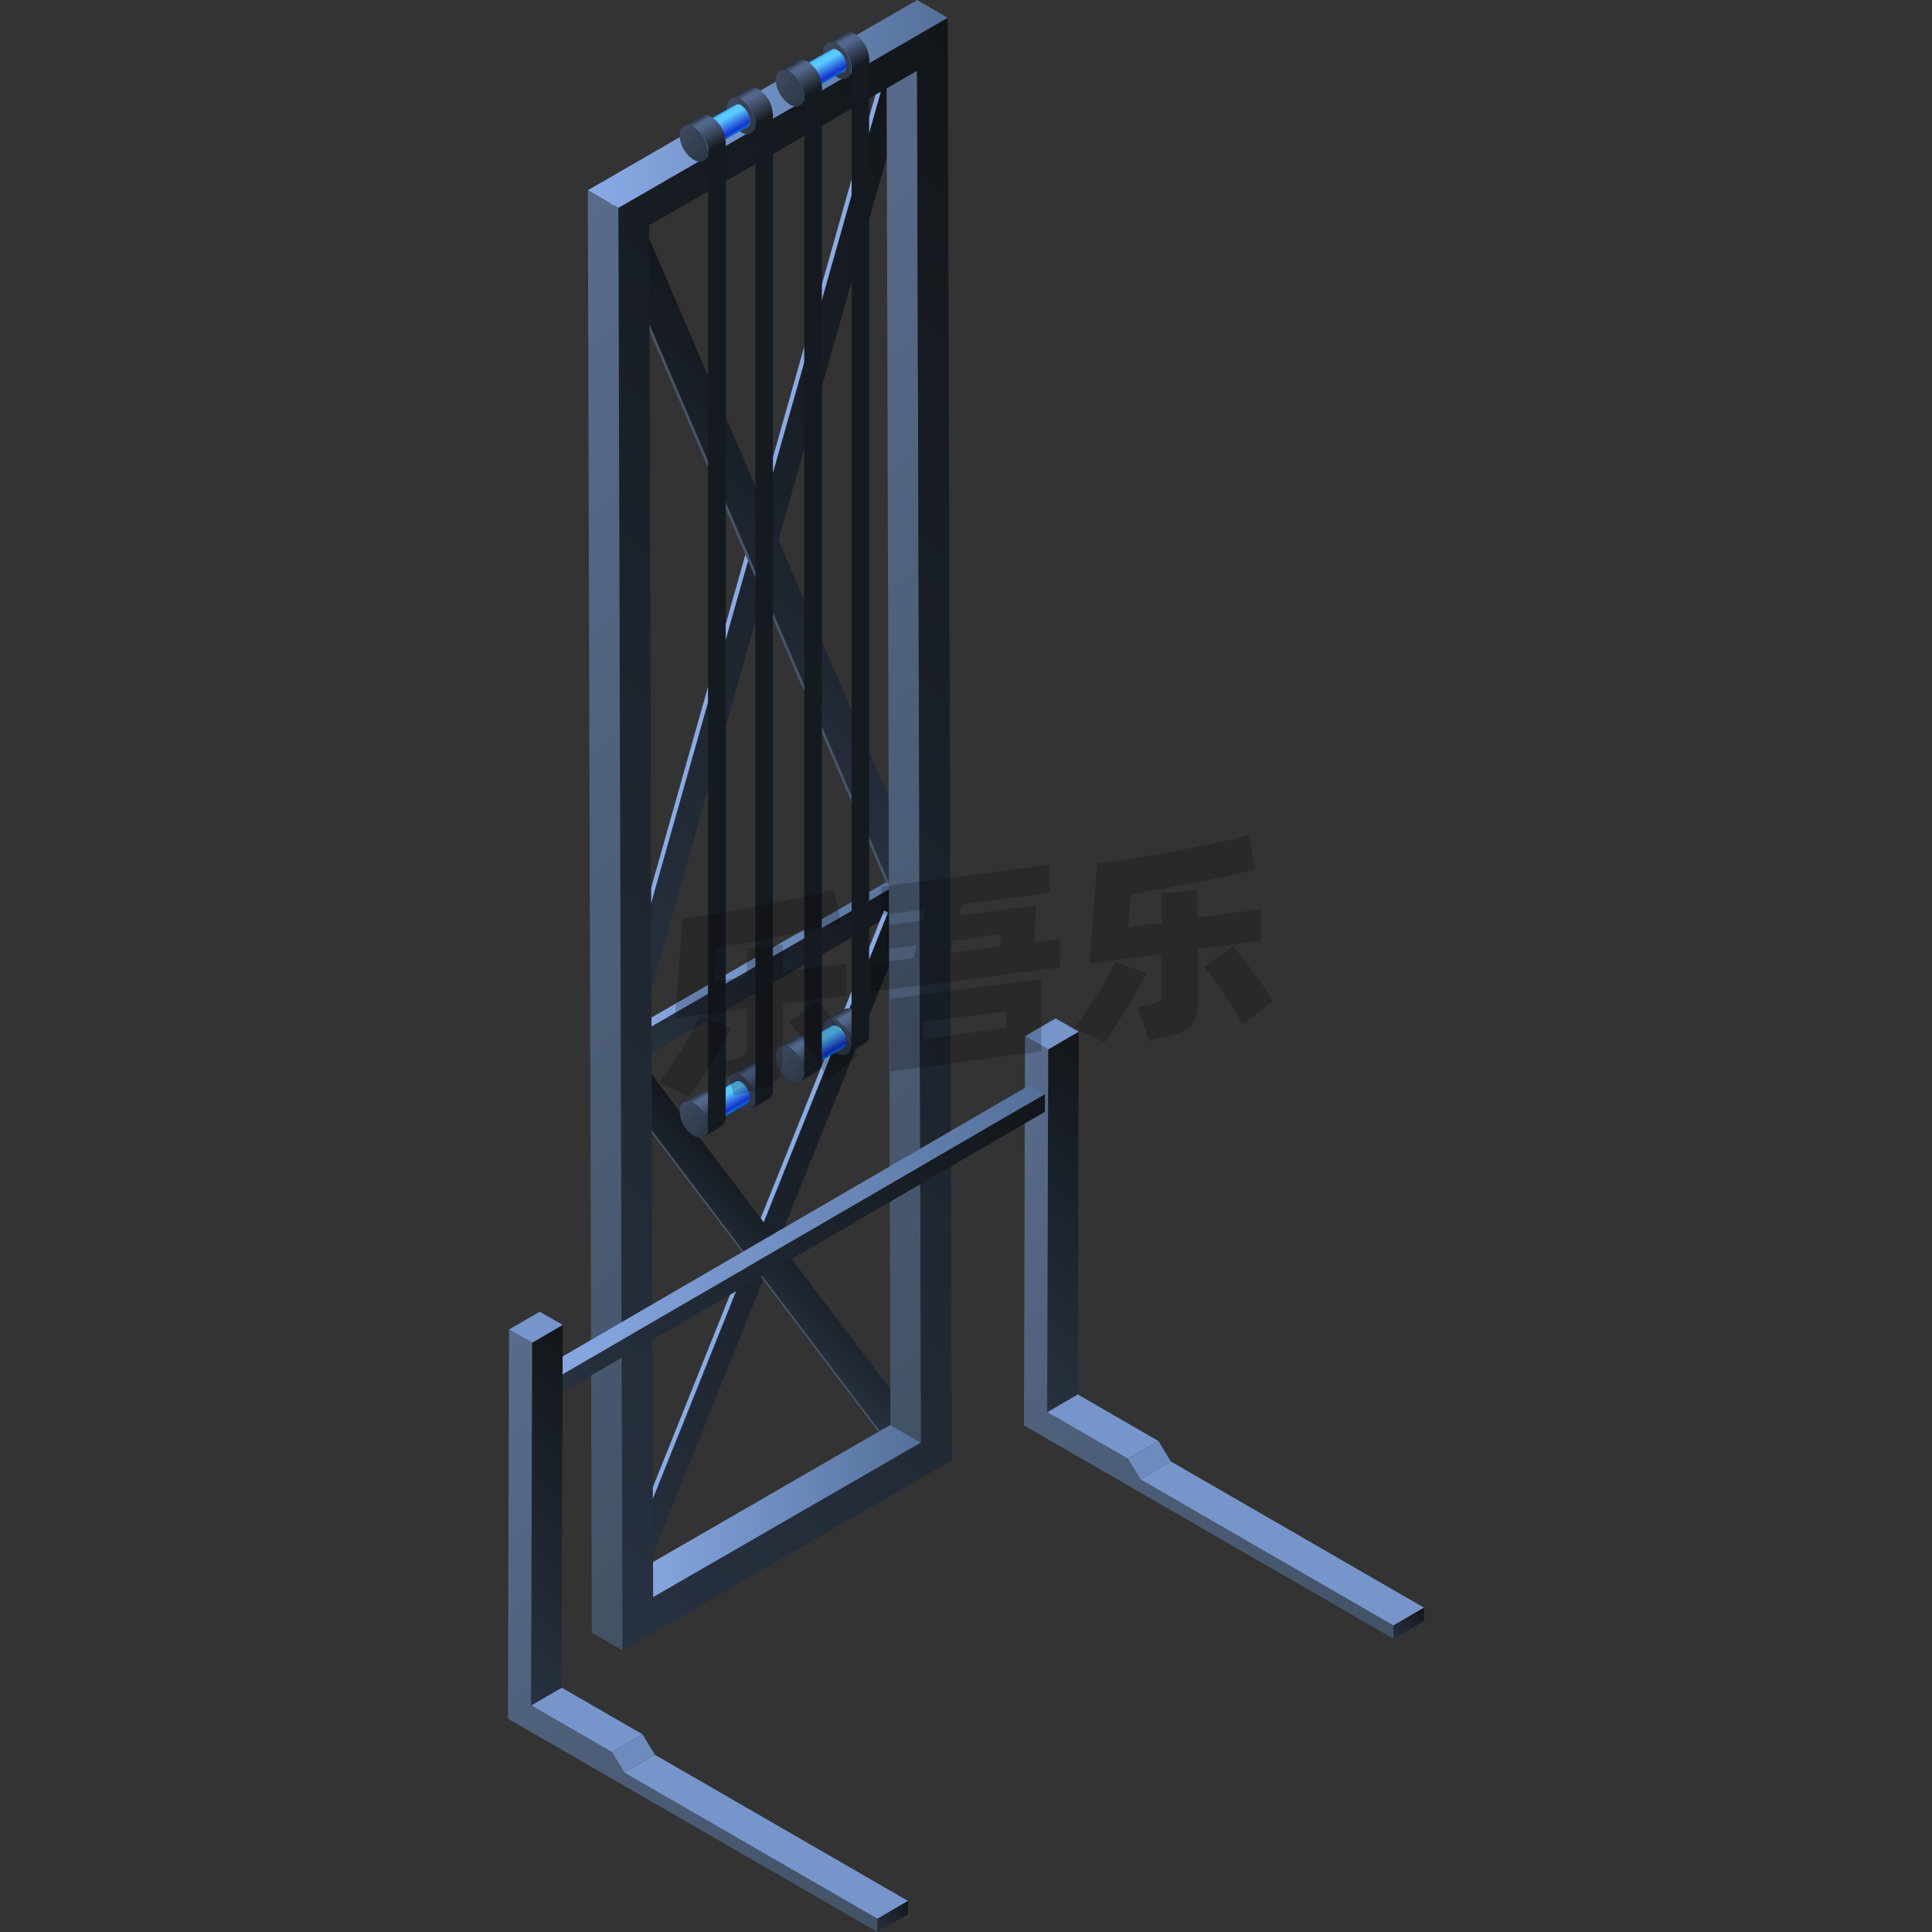 <svg xmlns="http://www.w3.org/2000/svg" xmlns:xlink="http://www.w3.org/1999/xlink" viewBox="0 0 150 150"><rect x="0" y="0" width="150" height="150" fill="#333333" stroke="none"/><defs><style>.cls-1,.cls-2{fill:none;}.cls-2{stroke:#fff;stroke-miterlimit:10;stroke-width:0.1px;}.cls-3{opacity:0;}.cls-4{fill:#000714;}.cls-5{opacity:0.1;fill:url(#新建图案);}.cls-6{isolation:isolate;}.cls-7{fill:url(#未命名的渐变_124);}.cls-8{fill:#bdbdbd;}.cls-9{fill:url(#未命名的渐变_13);}.cls-10{fill:url(#未命名的渐变_124-2);}.cls-11{fill:#828282;}.cls-12{fill:#88abe6;}.cls-13{fill:#45556a;}.cls-14{fill:url(#未命名的渐变_124-3);}.cls-15{fill:#fcfcfc;}.cls-16{fill:#818181;}.cls-17{fill:url(#未命名的渐变_124-4);}.cls-18{fill:url(#未命名的渐变_124-5);}.cls-19{fill:#f3f3f3;}.cls-20{fill:url(#未命名的渐变_13-2);}.cls-21{fill:url(#未命名的渐变_114);}.cls-22{fill:url(#未命名的渐变_124-6);}.cls-23{fill:url(#未命名的渐变_13-3);}.cls-24{fill:url(#未命名的渐变_114-2);}.cls-25{fill:url(#未命名的渐变_80);}.cls-26{fill:url(#未命名的渐变_1707);}.cls-27{fill:url(#未命名的渐变_164);}.cls-28{fill:url(#未命名的渐变_80-2);}.cls-29{fill:url(#未命名的渐变_1707-2);}.cls-30{fill:url(#未命名的渐变_80-3);}.cls-31{fill:url(#未命名的渐变_1707-3);}.cls-32{fill:url(#未命名的渐变_164-2);}.cls-33{fill:url(#未命名的渐变_80-4);}.cls-34{fill:url(#未命名的渐变_1707-4);}.cls-35{fill:#151a21;}.cls-36{fill:url(#未命名的渐变_80-5);}.cls-37{fill:url(#未命名的渐变_1707-5);}.cls-38{fill:url(#未命名的渐变_164-3);}.cls-39{fill:url(#未命名的渐变_80-6);}.cls-40{fill:url(#未命名的渐变_1707-6);}.cls-41{fill:url(#未命名的渐变_80-7);}.cls-42{fill:url(#未命名的渐变_1707-7);}.cls-43{fill:url(#未命名的渐变_164-4);}.cls-44{fill:url(#未命名的渐变_80-8);}.cls-45{fill:url(#未命名的渐变_1707-8);}.cls-46{fill:#7696cb;}.cls-47{fill:#6e8bbd;}.cls-48{fill:url(#未命名的渐变_124-7);}.cls-49{fill:url(#未命名的渐变_114-3);}.cls-50{fill:url(#未命名的渐变_124-8);}.cls-51{fill:#4e5f79;}.cls-52{fill:url(#未命名的渐变_124-9);}.cls-53{fill:url(#未命名的渐变_13-4);}.cls-54{fill:url(#未命名的渐变_124-10);}.cls-55{fill:url(#未命名的渐变_114-4);}.cls-56{fill:url(#未命名的渐变_124-11);}.cls-57{opacity:0.2;}</style><pattern id="新建图案" data-name="新建图案" width="18.57" height="32.16" patternTransform="translate(2828.51 1160.4)" patternUnits="userSpaceOnUse" viewBox="0 0 18.57 32.16"><rect class="cls-1" width="18.57" height="32.16"/><polyline class="cls-2" points="18.57 21.44 18.57 32.16 18.57 42.88"/><polyline class="cls-2" points="9.29 26.8 18.57 32.16 27.85 37.51 27.85 37.52"/><polyline class="cls-2" points="9.29 37.52 9.29 37.51 18.57 32.16 27.85 26.8"/><polygon class="cls-2" points="27.85 37.52 27.85 26.8 18.57 21.44 9.28 26.8 9.28 37.52 18.57 42.88 27.85 37.52"/><polyline class="cls-2" points="0 21.44 0 32.16 0 42.88"/><polyline class="cls-2" points="-9.28 26.8 0 32.16 9.28 37.51 9.28 37.52"/><polyline class="cls-2" points="-9.28 37.52 -9.28 37.51 0 32.16 9.28 26.8"/><polygon class="cls-2" points="9.28 37.52 9.28 26.8 0 21.44 -9.29 26.8 -9.29 37.52 0 42.88 9.28 37.52"/><polyline class="cls-2" points="18.57 10.72 27.85 16.08 37.13 21.43 37.13 21.44"/><polyline class="cls-2" points="18.57 21.44 18.57 21.43 27.85 16.08 37.13 10.72"/><polygon class="cls-2" points="37.14 21.44 37.14 10.72 27.85 5.36 18.57 10.72 18.57 21.44 27.85 26.8 37.14 21.44"/><polyline class="cls-2" points="9.29 5.36 9.29 16.08 9.29 26.8"/><polyline class="cls-2" points="0.01 10.72 9.29 16.08 18.57 21.43 18.57 21.44"/><polyline class="cls-2" points="0.01 21.44 0.01 21.43 9.29 16.08 18.57 10.72"/><polygon class="cls-2" points="18.57 21.44 18.57 10.72 9.28 5.36 0 10.72 0 21.44 9.28 26.8 18.57 21.44"/><polyline class="cls-2" points="-18.56 10.72 -9.28 16.08 0 21.43 0 21.44"/><polyline class="cls-2" points="-18.56 21.44 -18.56 21.43 -9.28 16.08 0 10.72"/><polygon class="cls-2" points="0 21.44 0 10.72 -9.29 5.36 -18.57 10.72 -18.57 21.44 -9.29 26.8 0 21.44"/><polyline class="cls-2" points="18.57 -10.72 18.57 0 18.57 10.72"/><polyline class="cls-2" points="9.29 -5.36 18.57 0 27.85 5.35 27.85 5.36"/><polyline class="cls-2" points="9.29 5.36 9.29 5.35 18.57 0 27.85 -5.36"/><polygon class="cls-2" points="27.85 5.36 27.85 -5.36 18.57 -10.72 9.28 -5.36 9.28 5.36 18.57 10.72 27.85 5.36"/><polyline class="cls-2" points="0 -10.72 0 0 0 10.72"/><polyline class="cls-2" points="-9.28 -5.36 0 0 9.28 5.35 9.28 5.36"/><polyline class="cls-2" points="-9.28 5.36 -9.28 5.35 0 0 9.28 -5.36"/><polygon class="cls-2" points="9.28 5.36 9.28 -5.36 0 -10.72 -9.29 -5.36 -9.29 5.36 0 10.72 9.28 5.36"/></pattern><linearGradient id="未命名的渐变_124" x1="51.23" y1="83.97" x2="68.33" y2="66.87" gradientUnits="userSpaceOnUse"><stop offset="0" stop-color="#283140"/><stop offset="1" stop-color="#12161a"/></linearGradient><linearGradient id="未命名的渐变_13" x1="48.99" y1="74.21" x2="69.96" y2="74.21" gradientUnits="userSpaceOnUse"><stop offset="0" stop-color="#89abe6"/><stop offset="1" stop-color="#547099"/></linearGradient><linearGradient id="未命名的渐变_124-2" x1="39.66" y1="117.48" x2="77.91" y2="79.23" xlink:href="#未命名的渐变_124"/><linearGradient id="未命名的渐变_124-3" x1="56.07" y1="99.09" x2="61.5" y2="93.66" xlink:href="#未命名的渐变_124"/><linearGradient id="未命名的渐变_124-4" x1="34.16" y1="69.04" x2="83.42" y2="19.78" xlink:href="#未命名的渐变_124"/><linearGradient id="未命名的渐变_124-5" x1="50.27" y1="49.88" x2="67.3" y2="32.85" xlink:href="#未命名的渐变_124"/><linearGradient id="未命名的渐变_13-2" x1="48.34" y1="117.32" x2="71.51" y2="117.32" xlink:href="#未命名的渐变_13"/><linearGradient id="未命名的渐变_114" x1="97.81" y1="85.71" x2="42.53" y2="30.43" gradientUnits="userSpaceOnUse"><stop offset="0" stop-color="#425266"/><stop offset="1" stop-color="#596b8c"/></linearGradient><linearGradient id="未命名的渐变_124-6" x1="22.95" y1="102.77" x2="98.96" y2="26.76" xlink:href="#未命名的渐变_124"/><linearGradient id="未命名的渐变_13-3" x1="45.64" y1="8.07" x2="73.58" y2="8.07" xlink:href="#未命名的渐变_13"/><linearGradient id="未命名的渐变_114-2" x1="76" y1="100.47" x2="17.96" y2="42.44" xlink:href="#未命名的渐变_114"/><linearGradient id="未命名的渐变_80" x1="59.39" y1="9.73" x2="57.83" y2="7.02" gradientUnits="userSpaceOnUse"><stop offset="0" stop-color="#1b212c"/><stop offset="0.1" stop-color="#12161a"/><stop offset="0.75" stop-color="#53678b"/><stop offset="0.85" stop-color="#53678b"/><stop offset="1" stop-color="#262f3d"/></linearGradient><linearGradient id="未命名的渐变_1707" x1="58.62" y1="10.08" x2="56.46" y2="7.92" gradientUnits="userSpaceOnUse"><stop offset="0" stop-color="#2d3845"/><stop offset="1" stop-color="#3d495f"/></linearGradient><linearGradient id="未命名的渐变_164" x1="57.14" y1="10.39" x2="56.13" y2="8.65" gradientUnits="userSpaceOnUse"><stop offset="0" stop-color="#0073e6"/><stop offset="0.15" stop-color="#1433cc"/><stop offset="0.7" stop-color="#59c8ff"/><stop offset="0.9" stop-color="#59c8ff"/><stop offset="1" stop-color="#2596f0"/></linearGradient><linearGradient id="未命名的渐变_80-2" x1="55.72" y1="11.87" x2="54.15" y2="9.16" xlink:href="#未命名的渐变_80"/><linearGradient id="未命名的渐变_1707-2" x1="54.94" y1="12.21" x2="52.78" y2="10.05" xlink:href="#未命名的渐变_1707"/><linearGradient id="未命名的渐变_80-3" x1="59.39" y1="85.52" x2="57.83" y2="82.81" xlink:href="#未命名的渐变_80"/><linearGradient id="未命名的渐变_1707-3" x1="58.62" y1="85.86" x2="56.46" y2="83.7" xlink:href="#未命名的渐变_1707"/><linearGradient id="未命名的渐变_164-2" x1="57.14" y1="86.18" x2="56.13" y2="84.44" xlink:href="#未命名的渐变_164"/><linearGradient id="未命名的渐变_80-4" x1="55.72" y1="87.65" x2="54.15" y2="84.94" xlink:href="#未命名的渐变_80"/><linearGradient id="未命名的渐变_1707-4" x1="54.94" y1="88" x2="52.78" y2="85.84" xlink:href="#未命名的渐变_1707"/><linearGradient id="未命名的渐变_80-5" x1="66.86" y1="5.44" x2="65.3" y2="2.73" xlink:href="#未命名的渐变_80"/><linearGradient id="未命名的渐变_1707-5" x1="66.09" y1="5.79" x2="63.93" y2="3.63" xlink:href="#未命名的渐变_1707"/><linearGradient id="未命名的渐变_164-3" x1="64.61" y1="6.1" x2="63.6" y2="4.36" xlink:href="#未命名的渐变_164"/><linearGradient id="未命名的渐变_80-6" x1="63.19" y1="7.58" x2="61.62" y2="4.87" xlink:href="#未命名的渐变_80"/><linearGradient id="未命名的渐变_1707-6" x1="62.41" y1="7.92" x2="60.25" y2="5.76" xlink:href="#未命名的渐变_1707"/><linearGradient id="未命名的渐变_80-7" x1="66.86" y1="81.23" x2="65.3" y2="78.52" xlink:href="#未命名的渐变_80"/><linearGradient id="未命名的渐变_1707-7" x1="66.09" y1="81.57" x2="63.93" y2="79.41" xlink:href="#未命名的渐变_1707"/><linearGradient id="未命名的渐变_164-4" x1="64.61" y1="81.89" x2="63.6" y2="80.15" xlink:href="#未命名的渐变_164"/><linearGradient id="未命名的渐变_80-8" x1="63.19" y1="83.36" x2="61.62" y2="80.65" xlink:href="#未命名的渐变_80"/><linearGradient id="未命名的渐变_1707-8" x1="62.41" y1="83.71" x2="60.25" y2="81.55" xlink:href="#未命名的渐变_1707"/><linearGradient id="未命名的渐变_124-7" x1="74.53" y1="102.87" x2="90.52" y2="86.87" xlink:href="#未命名的渐变_124"/><linearGradient id="未命名的渐变_114-3" x1="109.89" y1="125.53" x2="72.2" y2="87.83" xlink:href="#未命名的渐变_114"/><linearGradient id="未命名的渐变_124-8" x1="108.18" y1="127.22" x2="110.57" y2="124.83" xlink:href="#未命名的渐变_124"/><linearGradient id="未命名的渐变_124-9" x1="46.56" y1="112.19" x2="77.47" y2="81.28" xlink:href="#未命名的渐变_124"/><linearGradient id="未命名的渐变_13-4" x1="41.71" y1="95.7" x2="81.13" y2="95.7" xlink:href="#未命名的渐变_13"/><linearGradient id="未命名的渐变_124-10" x1="34.46" y1="125.64" x2="50.46" y2="109.64" xlink:href="#未命名的渐变_124"/><linearGradient id="未命名的渐变_114-4" x1="69.83" y1="148.3" x2="32.13" y2="110.6" xlink:href="#未命名的渐变_114"/><linearGradient id="未命名的渐变_124-11" x1="68.12" y1="149.99" x2="70.51" y2="147.6" xlink:href="#未命名的渐变_124"/></defs><title>升降台</title><g id="图层_2" data-name="图层 2"><g id="图层_1-2" data-name="图层 1"><g id="升降台"><g class="cls-3"><rect class="cls-4" width="150" height="150"/><rect id="网格" class="cls-5" width="150" height="150"/></g><g id="支撑架"><g class="cls-6"><polygon class="cls-7" points="69.96 68.5 49.59 80.27 49.59 82.33 69.97 70.57 69.96 68.5"/><polygon class="cls-8" points="49.59 80.27 48.99 79.92 49 81.99 49.59 82.33 49.59 80.27"/><polygon class="cls-9" points="69.37 68.16 48.99 79.92 49.59 80.27 69.96 68.5 69.37 68.16"/></g><g class="cls-6"><polygon class="cls-10" points="68.94 70.85 47.21 125.03 48.63 125.85 70.36 71.67 68.94 70.85"/><polygon class="cls-11" points="70.06 71.5 68.64 70.68 68.94 70.85 70.36 71.67 70.06 71.5"/><polygon class="cls-12" points="68.64 70.68 46.92 124.86 47.21 125.03 68.94 70.85 68.64 70.68"/></g><g class="cls-6"><polygon class="cls-13" points="69.06 112.08 68.77 111.91 46.8 82.95 47.1 83.12 69.06 112.08"/><polygon class="cls-14" points="48.51 80.67 70.47 109.63 69.06 112.08 47.1 83.12 48.51 80.67"/><polygon class="cls-15" points="47.1 83.12 46.8 82.95 48.21 80.5 48.51 80.67 47.1 83.12"/></g><g class="cls-6"><polygon class="cls-16" points="47.24 81.84 46.95 81.67 48.37 83.37 48.67 83.54 47.24 81.84"/><polygon class="cls-17" points="68.91 5.27 47.24 81.84 48.67 83.54 70.33 6.97 68.91 5.27"/><polygon class="cls-12" points="68.61 5.1 46.95 81.67 47.24 81.84 68.91 5.27 68.61 5.1"/></g><g class="cls-6"><polygon class="cls-13" points="47.07 17.36 46.77 17.19 68.8 68.54 69.1 68.71 47.07 17.36"/><polygon class="cls-18" points="48.48 14.03 47.07 17.36 69.1 68.71 70.5 65.38 48.48 14.03"/><polygon class="cls-19" points="48.18 13.86 46.77 17.19 47.07 17.36 48.48 14.03 48.18 13.86"/></g><g class="cls-6"><polygon class="cls-20" points="69.13 110.63 48.34 122.64 50.72 124.02 71.51 112.01 69.13 110.63"/><polygon class="cls-21" points="71.2 5.5 68.83 4.12 69.13 110.63 71.51 112.01 71.2 5.5"/><path class="cls-22" d="M73.58,1.38,48,16.15l.32,112L73.9,113.38ZM50.71,124l-.3-106.51L71.2,5.5,71.51,112Z"/><polygon class="cls-23" points="71.21 0 45.64 14.77 48.01 16.14 73.58 1.38 71.21 0"/><polygon class="cls-24" points="48.01 16.14 45.64 14.77 45.95 126.76 48.33 128.14 48.01 16.14"/></g><path class="cls-25" d="M58.88,6.92a.77.77,0,0,0-.77-.06l-1.35.79a.75.75,0,0,1,.77.06,2.43,2.43,0,0,1,1.12,1.9.82.82,0,0,1-.32.74l1.35-.79A.78.78,0,0,0,60,8.83,2.46,2.46,0,0,0,58.88,6.92Z"/><path class="cls-26" d="M57.53,7.71c-.62-.34-1.11,0-1.1.67a2.44,2.44,0,0,0,1.13,1.9c.61.34,1.1,0,1.09-.67A2.43,2.43,0,0,0,57.53,7.71Zm0,2.11a1.57,1.57,0,0,1-.72-1.22c0-.45.31-.64.7-.43a1.56,1.56,0,0,1,.72,1.22C58.26,9.85,57.94,10,57.55,9.82Z"/><path class="cls-27" d="M57.53,8.17a.52.52,0,0,0-.49,0L54.72,9.48a.48.48,0,0,1,.5,0,1.57,1.57,0,0,1,.72,1.22.52.52,0,0,1-.21.47L58,9.86a.51.51,0,0,0,.21-.47A1.56,1.56,0,0,0,57.53,8.17Z"/><path class="cls-28" d="M55.21,9.06A.78.78,0,0,0,54.44,9l-1.36.79a.78.78,0,0,1,.77.07A2.43,2.43,0,0,1,55,11.75a.77.77,0,0,1-.32.73L56,11.69a.78.78,0,0,0,.33-.73A2.44,2.44,0,0,0,55.21,9.06Z"/><path class="cls-29" d="M53.85,9.85c-.61-.34-1.1,0-1.09.67a2.41,2.41,0,0,0,1.12,1.9c.61.34,1.1,0,1.09-.67A2.43,2.43,0,0,0,53.85,9.85Z"/><path class="cls-30" d="M58.88,82.71a.78.78,0,0,0-.77-.07l-1.35.79a.78.78,0,0,1,.77.07,2.43,2.43,0,0,1,1.12,1.9.79.79,0,0,1-.32.73l1.35-.79a.77.77,0,0,0,.33-.73A2.44,2.44,0,0,0,58.88,82.71Z"/><path class="cls-31" d="M57.53,83.5c-.62-.34-1.11,0-1.1.67a2.46,2.46,0,0,0,1.13,1.9c.61.34,1.1,0,1.09-.67A2.43,2.43,0,0,0,57.53,83.5Zm0,2.11a1.59,1.59,0,0,1-.72-1.22c0-.46.31-.65.7-.43a1.55,1.55,0,0,1,.72,1.22C58.26,85.63,57.94,85.82,57.55,85.61Z"/><path class="cls-32" d="M57.53,84a.47.47,0,0,0-.49,0l-2.32,1.34a.54.54,0,0,1,.5,0,1.59,1.59,0,0,1,.72,1.22.51.51,0,0,1-.21.47L58,85.65a.52.52,0,0,0,.21-.47A1.55,1.55,0,0,0,57.53,84Z"/><path class="cls-33" d="M55.21,84.84a.77.77,0,0,0-.77-.06l-1.36.79a.76.76,0,0,1,.77.07A2.43,2.43,0,0,1,55,87.54a.78.78,0,0,1-.32.73L56,87.48a.78.78,0,0,0,.33-.73A2.46,2.46,0,0,0,55.21,84.84Z"/><path class="cls-34" d="M53.85,85.64c-.61-.35-1.1,0-1.09.66a2.41,2.41,0,0,0,1.12,1.9c.61.34,1.1,0,1.09-.66A2.43,2.43,0,0,0,53.85,85.64Z"/><polygon class="cls-35" points="56.34 86.78 54.97 87.57 54.97 11.74 56.34 10.95 56.34 86.78"/><polygon class="cls-35" points="60.01 84.66 58.65 85.44 58.65 9.62 60.01 8.83 60.01 84.66"/><path class="cls-36" d="M66.35,2.63a.77.77,0,0,0-.77-.06l-1.35.79a.75.75,0,0,1,.77.06,2.43,2.43,0,0,1,1.12,1.9.82.82,0,0,1-.32.74l1.35-.79a.79.79,0,0,0,.33-.74A2.43,2.43,0,0,0,66.35,2.63Z"/><path class="cls-37" d="M65,3.42c-.62-.34-1.11,0-1.1.67A2.44,2.44,0,0,0,65,6c.61.34,1.1,0,1.09-.67A2.43,2.43,0,0,0,65,3.42Zm0,2.11a1.59,1.59,0,0,1-.72-1.22c0-.45.31-.65.7-.43a1.56,1.56,0,0,1,.72,1.22C65.73,5.56,65.41,5.75,65,5.53Z"/><path class="cls-38" d="M65,3.88a.52.52,0,0,0-.49,0L62.19,5.19a.48.48,0,0,1,.5,0,1.57,1.57,0,0,1,.72,1.22.52.52,0,0,1-.21.47l2.31-1.35a.51.51,0,0,0,.21-.47A1.56,1.56,0,0,0,65,3.88Z"/><path class="cls-39" d="M62.68,4.77a.78.78,0,0,0-.77-.07l-1.36.79a.78.78,0,0,1,.77.07,2.43,2.43,0,0,1,1.12,1.9.77.77,0,0,1-.32.73l1.36-.79a.78.78,0,0,0,.33-.73A2.44,2.44,0,0,0,62.68,4.77Z"/><path class="cls-40" d="M61.32,5.56c-.61-.34-1.1,0-1.09.67a2.45,2.45,0,0,0,1.12,1.9c.61.34,1.1,0,1.09-.67A2.43,2.43,0,0,0,61.32,5.56Z"/><path class="cls-41" d="M66.35,78.42a.78.78,0,0,0-.77-.07l-1.35.79a.78.78,0,0,1,.77.07,2.43,2.43,0,0,1,1.12,1.9.8.8,0,0,1-.32.73l1.35-.79a.77.77,0,0,0,.33-.73A2.42,2.42,0,0,0,66.35,78.42Z"/><path class="cls-42" d="M65,79.21c-.62-.34-1.11,0-1.1.66A2.46,2.46,0,0,0,65,81.78c.61.34,1.1,0,1.09-.67A2.43,2.43,0,0,0,65,79.21Zm0,2.11a1.59,1.59,0,0,1-.72-1.22c0-.46.31-.65.7-.43a1.55,1.55,0,0,1,.72,1.22C65.73,81.34,65.41,81.53,65,81.32Z"/><path class="cls-43" d="M65,79.67a.47.47,0,0,0-.49,0L62.19,81a.54.54,0,0,1,.5,0,1.59,1.59,0,0,1,.72,1.22.51.51,0,0,1-.21.47l2.31-1.34a.52.52,0,0,0,.21-.47A1.55,1.55,0,0,0,65,79.67Z"/><path class="cls-44" d="M62.68,80.55a.77.77,0,0,0-.77-.06l-1.36.79a.77.77,0,0,1,.77.06,2.47,2.47,0,0,1,1.12,1.91.78.78,0,0,1-.32.73l1.36-.79a.79.79,0,0,0,.33-.74A2.46,2.46,0,0,0,62.68,80.55Z"/><path class="cls-45" d="M61.32,81.34c-.61-.34-1.1,0-1.09.67a2.43,2.43,0,0,0,1.12,1.9c.61.34,1.1,0,1.09-.66A2.47,2.47,0,0,0,61.32,81.34Z"/><polygon class="cls-35" points="63.81 82.49 62.44 83.28 62.44 7.45 63.81 6.66 63.81 82.49"/><polygon class="cls-35" points="67.48 80.37 66.12 81.16 66.12 5.33 67.48 4.54 67.48 80.37"/></g><g id="载物架"><g class="cls-6"><polygon class="cls-46" points="83.67 108.26 81.3 109.64 87.56 113.26 89.94 111.88 83.67 108.26"/><polygon class="cls-47" points="89.94 111.88 87.56 113.26 88.53 114.85 90.91 113.47 89.94 111.88"/><polygon class="cls-48" points="81.38 81.48 81.3 109.64 83.67 108.26 83.75 80.1 81.38 81.48"/><polygon class="cls-46" points="81.96 79.07 79.58 80.45 81.38 81.48 83.75 80.1 81.96 79.07"/><polygon class="cls-49" points="88.53 114.85 87.56 113.26 81.3 109.64 81.38 81.48 79.58 80.45 79.5 110.67 81.29 111.7 108.19 127.23 108.19 126.2 88.53 114.85"/><polygon class="cls-46" points="90.91 113.47 88.53 114.85 108.19 126.2 110.56 124.82 90.91 113.47"/><polygon class="cls-50" points="108.19 126.2 108.19 127.23 110.56 125.85 110.56 124.82 108.19 126.2"/></g><g class="cls-6"><polygon class="cls-51" points="41.71 106.46 41.71 107.84 42.9 108.53 42.91 107.15 41.71 106.46"/><polygon class="cls-52" points="42.91 107.15 42.9 108.53 81.13 86.32 81.13 84.94 42.91 107.15"/><polygon class="cls-53" points="79.94 84.25 41.71 106.46 42.91 107.15 81.13 84.94 79.94 84.25"/></g><g class="cls-6"><polygon class="cls-46" points="43.61 131.03 41.23 132.41 47.5 136.03 49.88 134.65 43.61 131.03"/><polygon class="cls-47" points="49.88 134.65 47.5 136.03 48.47 137.62 50.85 136.24 49.88 134.65"/><polygon class="cls-54" points="41.31 104.25 41.23 132.41 43.61 131.03 43.69 102.87 41.31 104.25"/><polygon class="cls-46" points="41.9 101.84 39.52 103.22 41.31 104.25 43.69 102.87 41.9 101.84"/><polygon class="cls-55" points="48.47 137.62 47.5 136.03 41.23 132.41 41.31 104.25 39.52 103.22 39.44 133.44 41.23 134.47 68.12 150 68.13 148.97 48.47 137.62"/><polygon class="cls-46" points="50.85 136.24 48.47 137.62 68.13 148.97 70.5 147.59 50.85 136.24"/><polygon class="cls-56" points="68.13 148.97 68.12 150 70.5 148.62 70.5 147.59 68.13 148.97"/></g></g><g class="cls-57"><path d="M56.77,79.79c-.17.37-.39.79-.65,1.25s-.54.95-.84,1.44-.6,1-.9,1.43-.59.88-.85,1.25L51.19,84c.27-.37.56-.77.87-1.22s.61-.9.89-1.36.55-.91.79-1.36.44-.83.59-1.18Zm4-1.85v4.12a4.2,4.2,0,0,1-.13,1.17,1.73,1.73,0,0,1-.45.73,2.5,2.5,0,0,1-.81.46c-.33.11-.73.23-1.21.34L57,85.05l-.83-2.59.9-.22a3.13,3.13,0,0,0,.72-.27.67.67,0,0,0,.2-.55V78.31l-5.59.74.6-7.74L55,71l2.11-.34,2.14-.39c.71-.13,1.4-.27,2.06-.41s1.29-.27,1.87-.41,1.11-.26,1.57-.39l.55,2.63-2.08.48c-.76.17-1.57.34-2.41.5l-2.6.49-2.58.45-.17,2.55L58,75.84V73.63l2.78-.31v2.15l4.93-.65v2.47Zm2.72-.22c.17.19.39.45.65.78s.54.69.83,1.08.58.79.86,1.2.54.81.77,1.18l-2.36,1.82c-.18-.35-.4-.74-.65-1.15s-.51-.83-.79-1.24L62,80.25c-.27-.36-.51-.66-.73-.91Z"/><path d="M82.29,72.9v2.21L67.65,77V74.82l3.27-.43.25-1-2.39.31V71.84l2.84-.37.21-.87-3.4.44V68.85l13.08-1.73v2.2l-6.85.9-.21.88,6-.79-.15,2.85ZM69.1,77.56,80.85,76v5.63L69.1,83.19Zm2.59,3.09,6.44-.84V78.52l-6.44.85ZM73.77,74l3.87-.51.07-1L74,73.05Z"/><path d="M89,75.55c-.17.37-.39.79-.65,1.25s-.54,1-.84,1.44-.6,1-.9,1.43-.59.88-.85,1.25l-2.34-1.13c.27-.36.56-.76.87-1.21s.61-.9.9-1.36.55-.91.79-1.36.43-.83.58-1.18Zm4-1.85v4.12A3.91,3.91,0,0,1,92.83,79a1.55,1.55,0,0,1-.45.73,2,2,0,0,1-.8.45c-.33.12-.74.23-1.22.35l-1.17.29-.83-2.6.9-.21a2.12,2.12,0,0,0,.72-.28.59.59,0,0,0,.21-.54V74.07l-5.6.74.58-7.74,2-.29,2.11-.34,2.14-.39c.72-.13,1.4-.27,2.07-.41s1.28-.27,1.87-.41,1.1-.26,1.56-.39l.55,2.63-2.1.53c-.77.17-1.57.34-2.42.5L90.36,69l-2.58.45L87.6,72l2.59-.34V69.38l2.78-.3v2.15l4.93-.65v2.47Zm2.71-.22q.27.28.66.78l.83,1.08c.29.39.58.79.86,1.2s.53.81.76,1.18l-2.36,1.82c-.18-.35-.4-.74-.65-1.16s-.51-.82-.79-1.23-.54-.78-.81-1.14-.51-.66-.72-.91Z"/></g></g></g></g></svg>